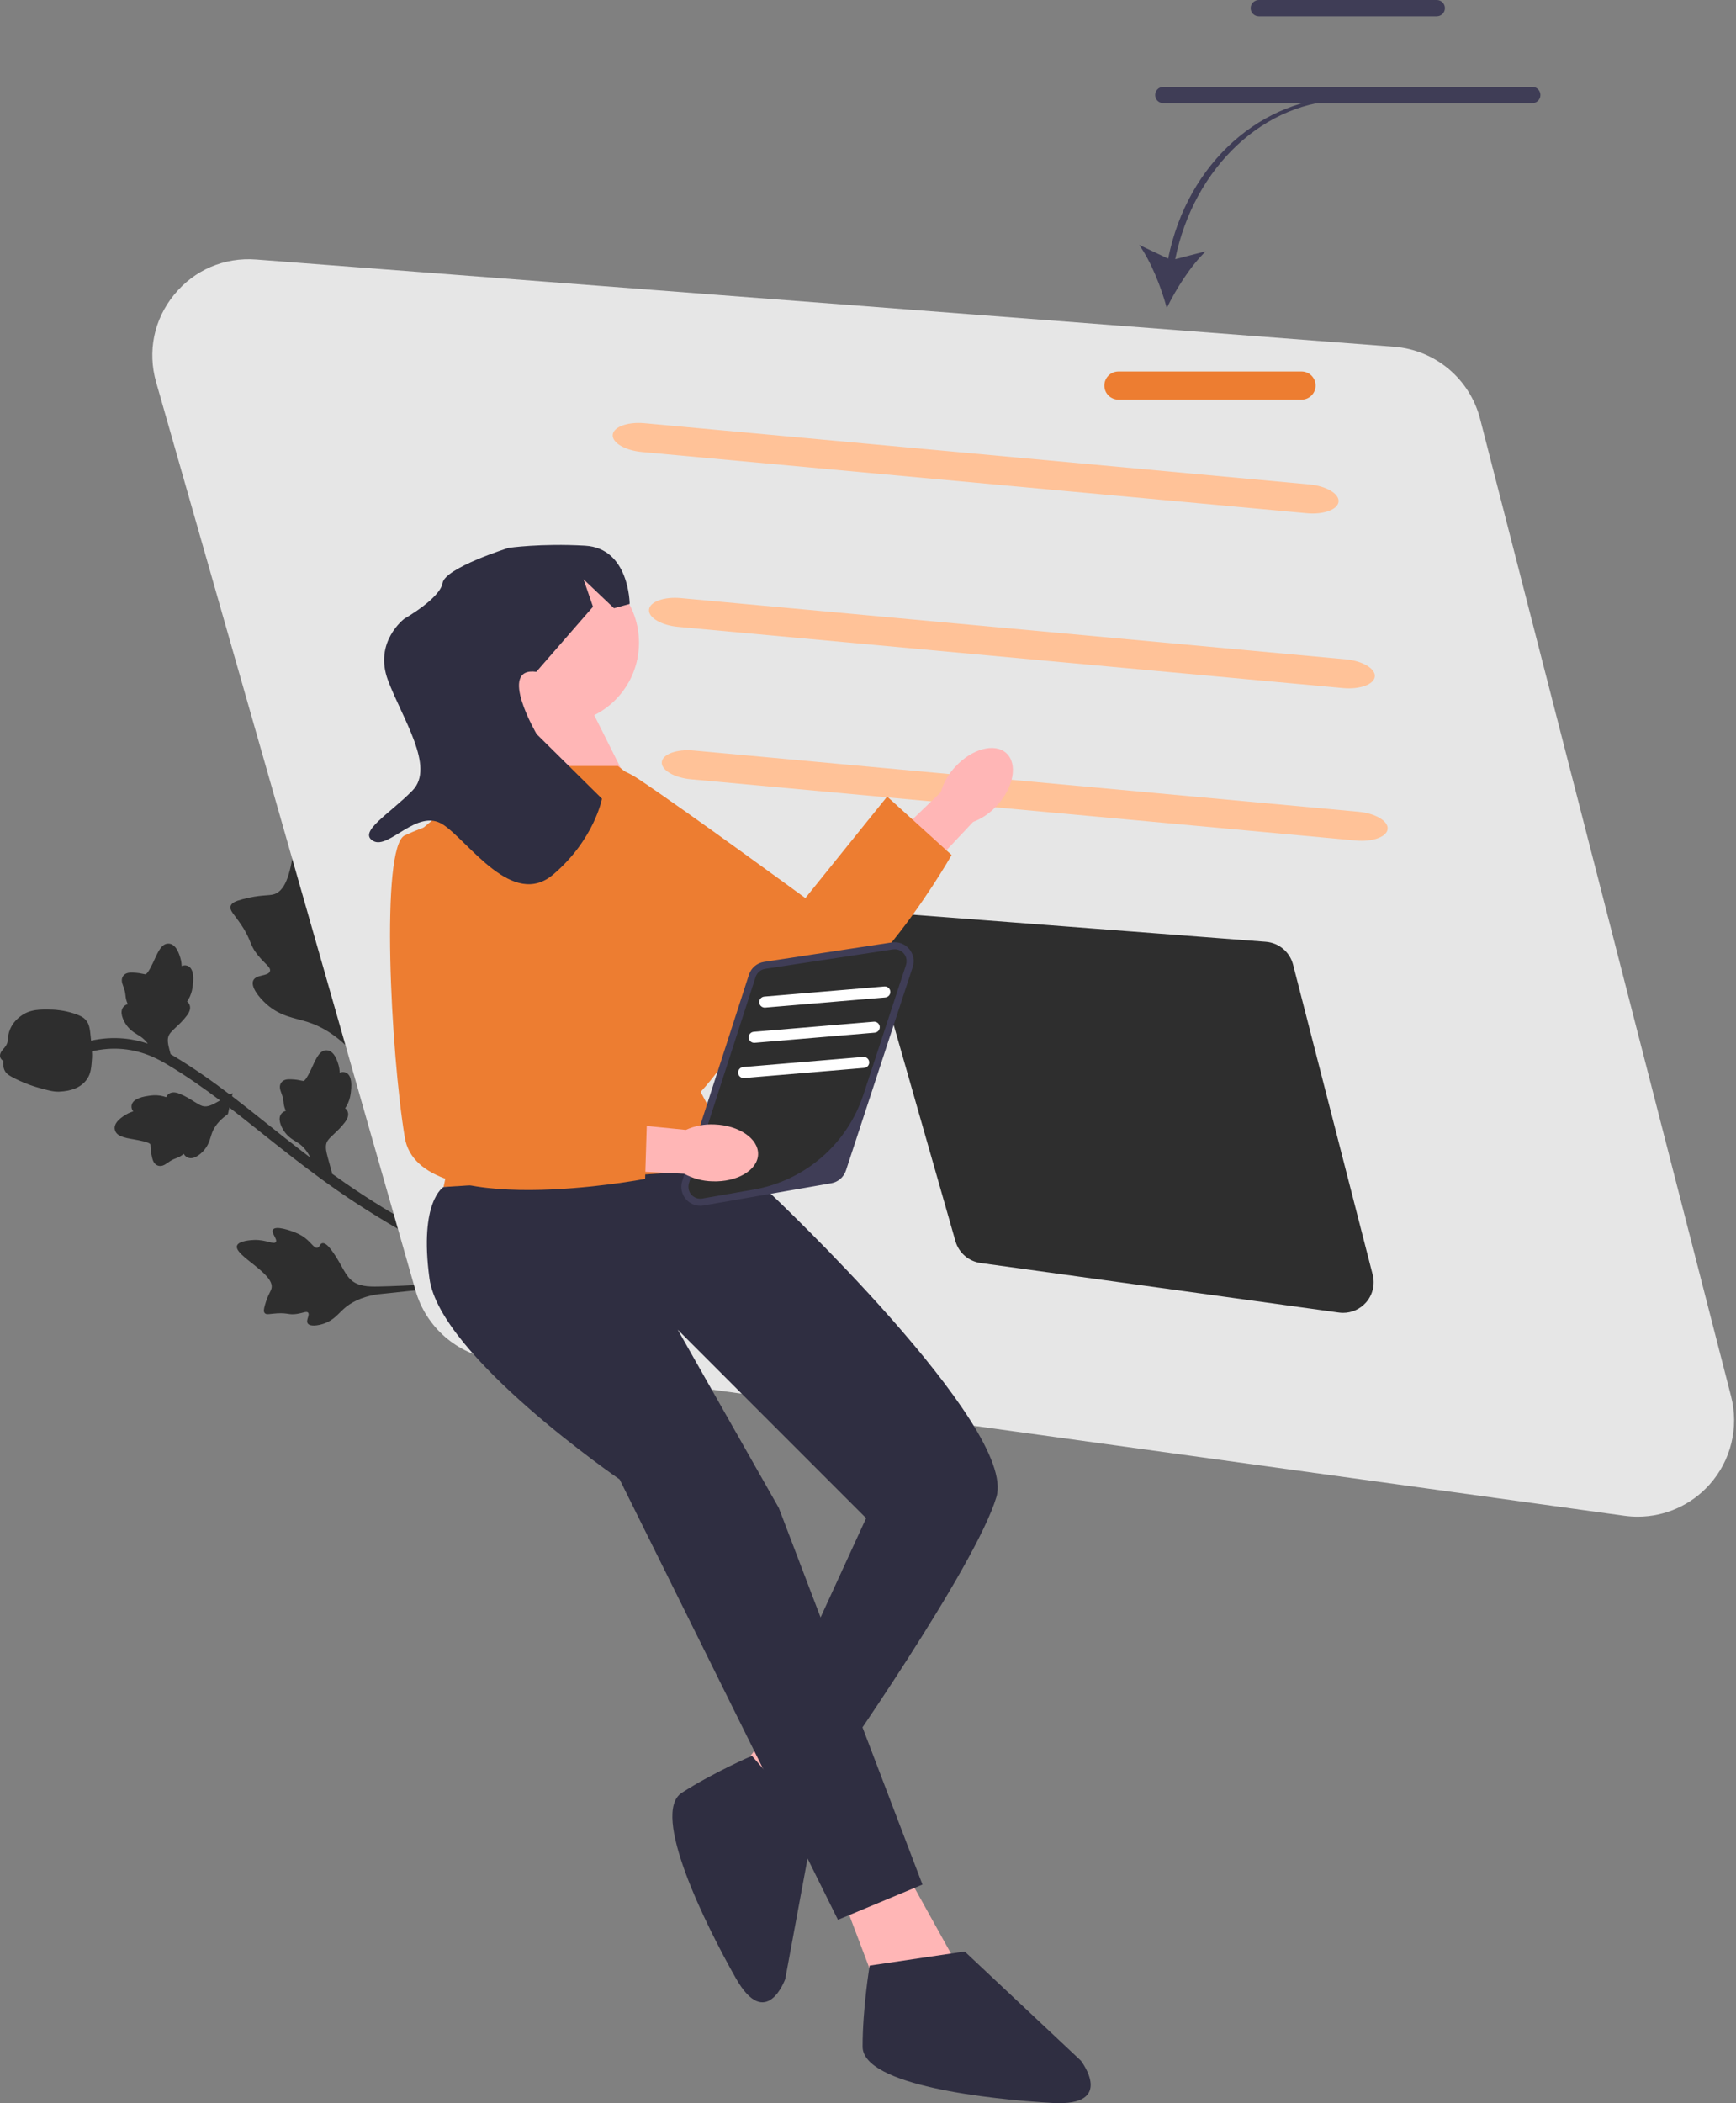 <svg width="493" height="597" viewBox="0 0 493 597" fill="none" xmlns="http://www.w3.org/2000/svg">
<rect x="0" y="0" width="493" height="597" fill="#808080" stroke="none"/>
<g clip-path="url(#clip0_414_6)">
<path d="M94.269 234.126C93.699 233.235 90.111 227.624 87.452 228.192C82.412 229.27 85.146 251.6 77.82 253.827C76.212 254.316 73.949 253.889 68.894 255.241C66.883 255.778 65.84 256.221 65.517 257.111C65.057 258.374 66.446 259.436 68.509 262.514C71.603 267.131 70.652 267.986 73.373 271.295C75.392 273.751 76.977 274.571 76.666 275.649C76.227 277.174 72.769 276.518 71.939 278.267C71.091 280.052 73.552 283.136 75.68 285.021C79.673 288.56 83.652 288.901 87.297 290.061C91.257 291.322 96.674 294.138 102.281 301.179L147.09 361.833C143.476 360.463 136.435 357.65 126.831 352.839C118.73 348.779 110.698 344.159 102.959 339.101C99.621 336.92 96.705 334.891 94.085 333.001L94.351 333.14L93.071 328.508C92.58 326.667 92.258 325.163 92.939 323.954C93.315 323.307 94.024 322.64 94.85 321.866C95.798 320.982 96.874 319.98 97.922 318.589C98.894 317.338 99.115 316.222 98.63 315.287C98.465 314.969 98.249 314.743 98.021 314.577C98.281 314.165 98.578 313.677 98.842 313.092C99.401 311.848 99.538 310.783 99.637 309.991C100.043 306.804 99.527 304.927 98.097 304.409C97.493 304.191 96.948 304.291 96.491 304.505C96.457 303.852 96.37 303.083 96.132 302.254C95.365 299.593 94.298 298.244 92.877 298.132C90.892 297.975 89.891 300.169 88.734 302.703C88.216 303.829 86.855 306.829 86.144 306.831C86.056 306.83 85.806 306.777 85.584 306.728C84.975 306.595 84.057 306.396 82.624 306.356C81.821 306.333 80.608 306.298 79.866 307.293C79.205 308.247 79.531 309.26 79.831 310.071C79.93 310.338 80.049 310.656 80.169 311.041C80.441 311.919 80.486 312.393 80.531 312.852C80.589 313.449 80.649 314.069 81.077 315.089C81.113 315.172 81.146 315.249 81.18 315.325C80.778 315.417 80.356 315.611 80.002 316.005C78.669 317.455 79.913 319.857 80.505 320.812C81.569 322.523 82.918 323.344 84.003 324.005C84.277 324.172 84.546 324.335 84.805 324.512C86.151 325.429 87.268 326.818 88.162 328.605C87.104 327.799 86.092 327.023 85.143 326.292C81.741 323.675 78.543 321.125 75.426 318.639C72.22 316.082 69.081 313.58 65.888 311.139L66.089 310.261L65.317 310.709C60.281 306.879 55.095 303.201 49.271 299.711C49.033 299.568 48.75 299.4 48.459 299.23L48.182 298.226C47.691 296.385 47.369 294.882 48.05 293.673C48.426 293.026 49.136 292.358 49.962 291.585C50.909 290.701 51.986 289.699 53.034 288.308C54.005 287.057 54.226 285.941 53.741 285.006C53.577 284.688 53.36 284.462 53.132 284.296C53.393 283.883 53.69 283.396 53.953 282.81C54.513 281.566 54.65 280.502 54.748 279.709C55.154 276.523 54.638 274.646 53.209 274.128C52.605 273.91 52.059 274.009 51.602 274.224C51.568 273.57 51.481 272.801 51.243 271.973C50.476 269.311 49.409 267.962 47.989 267.851C46.004 267.694 45.003 269.887 43.846 272.422C43.327 273.548 41.966 276.547 41.256 276.55C41.168 276.549 40.917 276.495 40.695 276.446C40.086 276.314 39.168 276.115 37.735 276.074C36.932 276.052 35.719 276.017 34.977 277.012C34.316 277.965 34.642 278.979 34.942 279.789C35.042 280.057 35.161 280.374 35.28 280.76C35.552 281.638 35.598 282.111 35.642 282.57C35.7 283.167 35.76 283.787 36.188 284.808C36.225 284.891 36.258 284.968 36.291 285.044C35.889 285.136 35.468 285.33 35.114 285.723C33.781 287.174 35.024 289.575 35.616 290.531C36.681 292.241 38.029 293.063 39.114 293.724C39.388 293.891 39.657 294.054 39.917 294.231C40.678 294.749 41.362 295.425 41.981 296.225C40.006 295.558 37.725 295.01 35.153 294.774C32.079 294.493 28.965 294.7 25.861 295.377C25.839 295.143 25.818 294.913 25.794 294.658C25.53 291.803 25.337 290.619 24.353 289.508C23.875 288.966 23.144 288.37 21.052 287.689C18.152 286.745 15.669 286.602 14.975 286.58C11.509 286.481 8.515 286.397 5.797 288.487C5.278 288.884 3.703 290.084 2.838 292.201C2.396 293.272 2.316 294.141 2.252 294.84C2.184 295.571 2.142 296.054 1.731 296.73C1.472 297.162 1.161 297.513 0.913 297.796C0.435 298.363 -0.463 299.401 0.29 300.528C0.471 300.8 0.699 300.992 0.959 301.121C0.822 302.077 0.906 303.066 1.379 303.961C1.803 304.766 2.534 305.306 4.504 306.268C7.518 307.741 9.947 308.458 10.43 308.594C13.556 309.48 15.124 309.925 16.804 309.861C20.38 309.718 22.978 308.609 24.525 306.563C24.603 306.463 24.675 306.361 24.744 306.259C25.828 304.651 25.946 302.969 26.133 300.291C26.169 299.774 26.158 299.178 26.113 298.418C29.045 297.737 31.984 297.504 34.876 297.769C41.137 298.343 45.586 301.009 47.722 302.291C53.044 305.48 57.841 308.847 62.494 312.348L61.933 312.674C60.277 313.616 58.904 314.308 57.562 313.956C56.841 313.757 56.015 313.24 55.057 312.637C53.961 311.945 52.72 311.158 51.108 310.497C49.652 309.874 48.516 309.943 47.735 310.65C47.469 310.89 47.305 311.156 47.202 311.419C46.737 311.272 46.191 311.108 45.557 311.002C44.212 310.776 43.148 310.914 42.356 311.019C39.171 311.435 37.486 312.41 37.347 313.924C37.29 314.564 37.525 315.066 37.848 315.454C37.224 315.652 36.502 315.932 35.761 316.372C33.382 317.789 32.347 319.164 32.6 320.566C32.952 322.525 35.327 322.937 38.072 323.414C39.293 323.63 42.539 324.185 42.722 324.872C42.744 324.957 42.755 325.213 42.764 325.441C42.79 326.063 42.831 327.002 43.155 328.398C43.337 329.181 43.611 330.363 44.761 330.828C45.851 331.226 46.749 330.653 47.457 330.157C47.69 329.993 47.967 329.798 48.31 329.584C49.09 329.098 49.537 328.934 49.969 328.775C50.532 328.567 51.117 328.352 51.995 327.679C52.066 327.623 52.133 327.572 52.197 327.52C52.388 327.885 52.683 328.244 53.154 328.486C54.895 329.408 56.902 327.596 57.676 326.781C59.061 325.317 59.513 323.804 59.877 322.587C59.969 322.28 60.059 321.979 60.165 321.682C60.827 319.82 62.209 318.097 64.274 316.56L64.72 316.228L65.147 314.367C67.95 316.53 70.726 318.737 73.552 320.991C76.68 323.487 79.893 326.048 83.308 328.676C87.836 332.159 93.469 336.495 101.315 341.621C109.149 346.739 117.28 351.417 125.485 355.528C132.792 359.189 138.645 361.711 142.661 363.33C130.959 364.113 114.772 365.042 107.457 365.174C104.612 365.225 101.681 365.181 99.592 363.213C97.581 361.318 96.592 357.868 93.665 354.266C93.323 353.846 92.357 352.687 91.502 352.892C90.795 353.061 90.808 354.008 90.15 354.176C89.267 354.401 88.528 352.88 86.702 351.449C85.414 350.44 84.241 349.989 83.232 349.601C82.927 349.484 78.368 347.764 77.53 349.015C76.901 349.955 78.918 351.758 78.319 352.553C77.722 353.345 75.513 351.831 72.178 351.956C71.577 351.979 67.787 352.121 67.299 353.59C66.374 356.374 78.123 361.475 77.102 365.714C76.878 366.644 76.015 367.631 75.22 370.503C74.904 371.645 74.82 372.284 75.164 372.7C75.651 373.29 76.573 372.914 78.679 372.79C81.838 372.604 81.983 373.317 84.392 372.937C86.18 372.654 87.04 372.113 87.479 372.576C88.101 373.232 86.781 374.74 87.4 375.652C88.031 376.583 90.255 376.265 91.794 375.765C94.683 374.826 95.999 372.971 97.62 371.517C99.381 369.937 102.326 368.091 107.4 367.371L143.316 363.592C145.415 364.429 146.963 365.001 147.864 365.334C148.344 365.511 148.652 365.621 148.779 365.679L149.255 364.764L149.788 365.485C149.623 365.25 149.441 364.99 149.267 364.741L149.469 364.351L150.845 363.741C150.66 363.32 150.457 363.136 149.908 362.899L152.669 362.608C151.834 362.676 150.829 362.753 149.755 362.832C149.529 362.741 149.251 362.638 148.904 362.51C148.5 362.361 147.952 362.158 147.295 361.91C136.402 346.205 113.998 312.929 105.658 299.309C103.048 295.047 100.506 290.57 101.626 285.655C102.704 280.923 107.048 276.355 109.897 268.718C110.23 267.826 111.125 265.331 110.053 264.218C109.167 263.298 107.744 264.161 106.905 263.314C105.778 262.179 107.423 259.705 107.964 255.666C108.346 252.818 107.984 250.64 107.673 248.767C107.58 248.202 106.126 239.766 103.486 239.612C101.502 239.497 100.567 244.155 98.83 243.956C97.1 243.757 97.426 239.063 94.269 234.126Z" fill="#2E2E2E"/>
<path d="M461.334 430.248L140.581 385.915C129.845 384.432 120.985 376.74 118.007 366.319L44.338 108.479C41.842 99.74 43.706 90.691 49.451 83.65C55.197 76.609 63.686 72.971 72.751 73.662L395.909 98.421C407.601 99.317 417.415 107.549 420.333 118.906L491.595 396.32C493.868 405.173 491.595 414.531 485.511 421.351C480.272 427.226 472.843 430.507 465.099 430.507C463.85 430.507 462.592 430.421 461.334 430.248Z" fill="#E6E6E6"/>
<path d="M380.224 372.565L278.489 358.504C275.084 358.034 272.273 355.594 271.329 352.289L247.963 270.508C247.171 267.736 247.762 264.866 249.584 262.633C251.407 260.4 254.099 259.245 256.974 259.465L359.473 267.318C363.181 267.602 366.294 270.213 367.219 273.815L389.822 361.804C390.543 364.612 389.822 367.58 387.892 369.744C386.231 371.607 383.874 372.647 381.418 372.647C381.022 372.647 380.623 372.62 380.224 372.565Z" fill="#2E2E2E"/>
<path d="M371.122 145.673L182.266 128.289C177.505 127.851 173.799 125.663 174.006 123.411C174.214 121.16 178.256 119.686 183.017 120.124L371.873 137.508C376.635 137.947 380.338 140.134 380.131 142.385C379.924 144.636 375.883 146.111 371.122 145.673Z" fill="#FFC298"/>
<path d="M381.42 195.311L192.564 177.927C187.802 177.489 184.097 175.301 184.304 173.05C184.511 170.799 188.554 169.324 193.315 169.763L382.171 187.147C386.932 187.585 390.636 189.772 390.429 192.023C390.222 194.274 386.181 195.749 381.42 195.311Z" fill="#FFC298"/>
<path d="M385.057 238.575L196.201 221.191C191.44 220.753 187.735 218.565 187.942 216.314C188.149 214.063 192.192 212.588 196.953 213.027L385.809 230.411C390.57 230.849 394.274 233.036 394.067 235.287C393.86 237.538 389.819 239.013 385.057 238.575Z" fill="#FFC298"/>
<path d="M271.261 217.677C276.002 212.513 282.509 210.772 285.795 213.79C289.081 216.807 287.902 223.438 283.159 228.604C281.293 230.694 278.954 232.306 276.337 233.306L255.975 254.935L246.029 245.163L267.158 224.879C267.931 222.185 269.338 219.716 271.261 217.677Z" fill="#FFB6B6"/>
<path d="M155.179 222.49C155.179 222.49 167.077 211.608 181.315 221.109C195.553 230.611 228.709 254.915 228.709 254.915L251.941 226.101L270.248 242.694C270.248 242.694 237.956 299.575 217.092 287.056C196.229 274.538 149.652 238.801 151.767 231.407C153.882 224.013 155.179 222.49 155.179 222.49Z" fill="#ED7D31"/>
<path d="M243.28 487.954L224.323 523.278L208.71 504.383L226.67 480.114L243.28 487.954Z" fill="#FFB6B6"/>
<path d="M231.021 518.395L223 561.734C223 561.734 217.616 576.764 208.963 561.497C200.309 546.23 184.64 514.644 193.648 508.855C202.657 503.066 213.536 498.389 213.536 498.389L231.021 518.395Z" fill="#2F2E41"/>
<path d="M254.467 526.423L274.467 562.423L249.467 565.423L238.467 536.423L254.467 526.423Z" fill="#FFB6B6"/>
<path d="M148.467 200.423C148.467 200.423 146.467 220.423 143.467 222.423C140.467 224.423 178.482 222.423 178.482 222.423L167.467 200.423H148.467Z" fill="#FFB6B6"/>
<path d="M189.459 228.438L175.467 217.423H141.254L118.467 236.423L132.967 303.923L125.967 336.923L214.967 339.923L198.967 309.923C198.967 309.923 217.967 289.923 211.967 276.923C205.967 263.923 189.459 228.438 189.459 228.438Z" fill="#ED7D31"/>
<path d="M205.967 331.923L218.967 338.923C218.967 338.923 288.967 404.923 282.967 424.923C276.967 444.923 236.967 501.923 236.967 501.923L217.967 491.923L245.967 430.923L192.467 377.423L221.186 428.048L261.967 534.923L237.967 544.923L175.967 419.923C175.967 419.923 124.967 384.923 121.967 362.923C118.967 340.923 125.967 336.923 125.967 336.923L205.967 331.923Z" fill="#2F2E41"/>
<path d="M273.967 553.923L306.967 584.923C306.967 584.923 316.967 597.923 298.967 596.923C280.967 595.923 244.967 591.923 244.967 580.923C244.967 569.923 246.967 557.923 246.967 557.923L273.967 553.923Z" fill="#2F2E41"/>
<path d="M158.467 205.423C171.169 205.423 181.467 195.125 181.467 182.423C181.467 169.72 171.169 159.423 158.467 159.423C145.764 159.423 135.467 169.72 135.467 182.423C135.467 195.125 145.764 205.423 158.467 205.423Z" fill="#FFB6B6"/>
<path d="M258.243 274.196L239.288 331.923C238.783 333.461 237.47 334.596 235.874 334.873L199.625 341.178C196.374 341.743 193.688 338.65 194.703 335.51L213.633 276.999C214.144 275.42 215.503 274.265 217.144 274.015L253.419 268.495C256.649 268.004 259.262 271.092 258.243 274.196Z" fill="#2E2E2E"/>
<path d="M198.855 342.244C197.312 342.244 195.847 341.585 194.808 340.389C193.561 338.952 193.166 337.013 193.751 335.203L212.681 276.691C213.313 274.739 214.965 273.335 216.994 273.027L253.268 267.507C255.129 267.223 256.97 267.913 258.188 269.351C259.404 270.79 259.78 272.718 259.192 274.508L240.237 332.234C239.616 334.128 238.01 335.516 236.046 335.859L199.795 342.163C199.481 342.218 199.166 342.244 198.855 342.244ZM254.087 269.444C253.916 269.444 253.742 269.457 253.569 269.483L217.294 275.004C216.019 275.197 214.981 276.08 214.585 277.307L195.704 335.666C195.357 336.737 195.47 337.94 196.136 338.848C196.914 339.909 198.179 340.41 199.453 340.192L213.999 337.663C228.588 335.126 240.59 324.751 245.209 310.681L257.256 273.993C257.56 273.069 257.522 272.039 257.043 271.193C256.412 270.079 255.288 269.444 254.087 269.444Z" fill="#3F3D56"/>
<path d="M202.907 319.167C209.912 319.426 215.457 323.251 215.291 327.71C215.125 332.168 209.312 335.57 202.305 335.31C199.504 335.244 196.759 334.509 194.301 333.165L164.633 331.692L165.621 317.784L194.764 320.713C197.316 319.555 200.108 319.025 202.907 319.167Z" fill="#FFB6B6"/>
<path d="M123.967 233.923C123.967 233.923 139.967 235.923 141.967 252.923C143.967 269.923 146.967 310.923 146.967 310.923L183.967 309.923L183.207 334.619C183.207 334.619 118.967 346.923 114.967 322.923C110.967 298.923 107.967 240.293 114.967 237.108C121.967 233.923 123.967 233.923 123.967 233.923Z" fill="#ED7D31"/>
<path d="M331.737 73.414L323.507 69.516C326.882 74.227 329.791 81.584 331.348 87.438C333.985 81.985 338.235 75.312 342.442 71.326L333.744 73.564C339.104 47.296 359.263 28.438 382.348 28.438L382.675 27.489C358.562 27.489 337.209 46.086 331.737 73.414Z" fill="#3F3D56"/>
<path d="M369.616 113.438H317.616C315.411 113.438 313.616 111.644 313.616 109.438C313.616 107.233 315.411 105.438 317.616 105.438H369.616C371.822 105.438 373.616 107.233 373.616 109.438C373.616 111.644 371.822 113.438 369.616 113.438Z" fill="#ED7D31"/>
<path d="M251.407 283.12L217.307 285.994C216.448 286.066 215.689 285.426 215.617 284.566C215.544 283.706 216.185 282.948 217.045 282.876L251.145 280.002C252.004 279.93 252.762 280.57 252.835 281.43C252.907 282.29 252.267 283.048 251.407 283.12Z" fill="white"/>
<path d="M248.407 293.12L214.307 295.994C213.448 296.066 212.689 295.426 212.617 294.566C212.544 293.706 213.185 292.948 214.045 292.876L248.145 290.002C249.004 289.93 249.762 290.57 249.835 291.43C249.907 292.29 249.267 293.048 248.407 293.12Z" fill="white"/>
<path d="M245.407 303.12L211.307 305.994C210.448 306.066 209.689 305.426 209.617 304.566C209.544 303.706 210.185 302.948 211.045 302.876L245.145 300.002C246.004 299.93 246.762 300.57 246.835 301.43C246.907 302.29 246.267 303.048 245.407 303.12Z" fill="white"/>
<path d="M152.311 190.692L168.402 172.217L165.72 164.425L174.357 172.633L178.816 171.422C178.816 171.422 178.777 155.6 166.144 154.886C153.511 154.171 144.449 155.502 144.449 155.502C144.449 155.502 126.385 161.162 125.679 165.501C124.973 169.839 114.853 175.603 114.853 175.603C114.853 175.603 106.073 182.135 110.177 193.082C114.282 204.029 123.648 217.694 117.165 224.355C110.681 231.017 101.52 236.144 105.984 238.701C110.447 241.258 118.5 229.27 125.833 234.063C133.166 238.856 145.557 258.107 157.18 248.164C168.803 238.222 170.953 226.707 170.953 226.707L152.403 208.375C152.403 208.375 141.165 189.206 152.311 190.692Z" fill="#2F2E41"/>
<path d="M408.026 4.622H357.479C356.205 4.622 355.168 3.585 355.168 2.311C355.168 1.036 356.205 0 357.479 0H408.026C409.3 0 410.336 1.036 410.336 2.311C410.336 3.585 409.3 4.622 408.026 4.622Z" fill="#3F3D56"/>
<path d="M435.149 29.278H330.355C329.081 29.278 328.044 28.241 328.044 26.967C328.044 25.693 329.081 24.657 330.355 24.657H435.149C436.423 24.657 437.46 25.693 437.46 26.967C437.46 28.241 436.423 29.278 435.149 29.278Z" fill="#3F3D56"/>
</g>
<defs>
<clipPath id="clip0_414_6">
<rect width="492.459" height="596.977" fill="white"/>
</clipPath>
</defs>
</svg>
